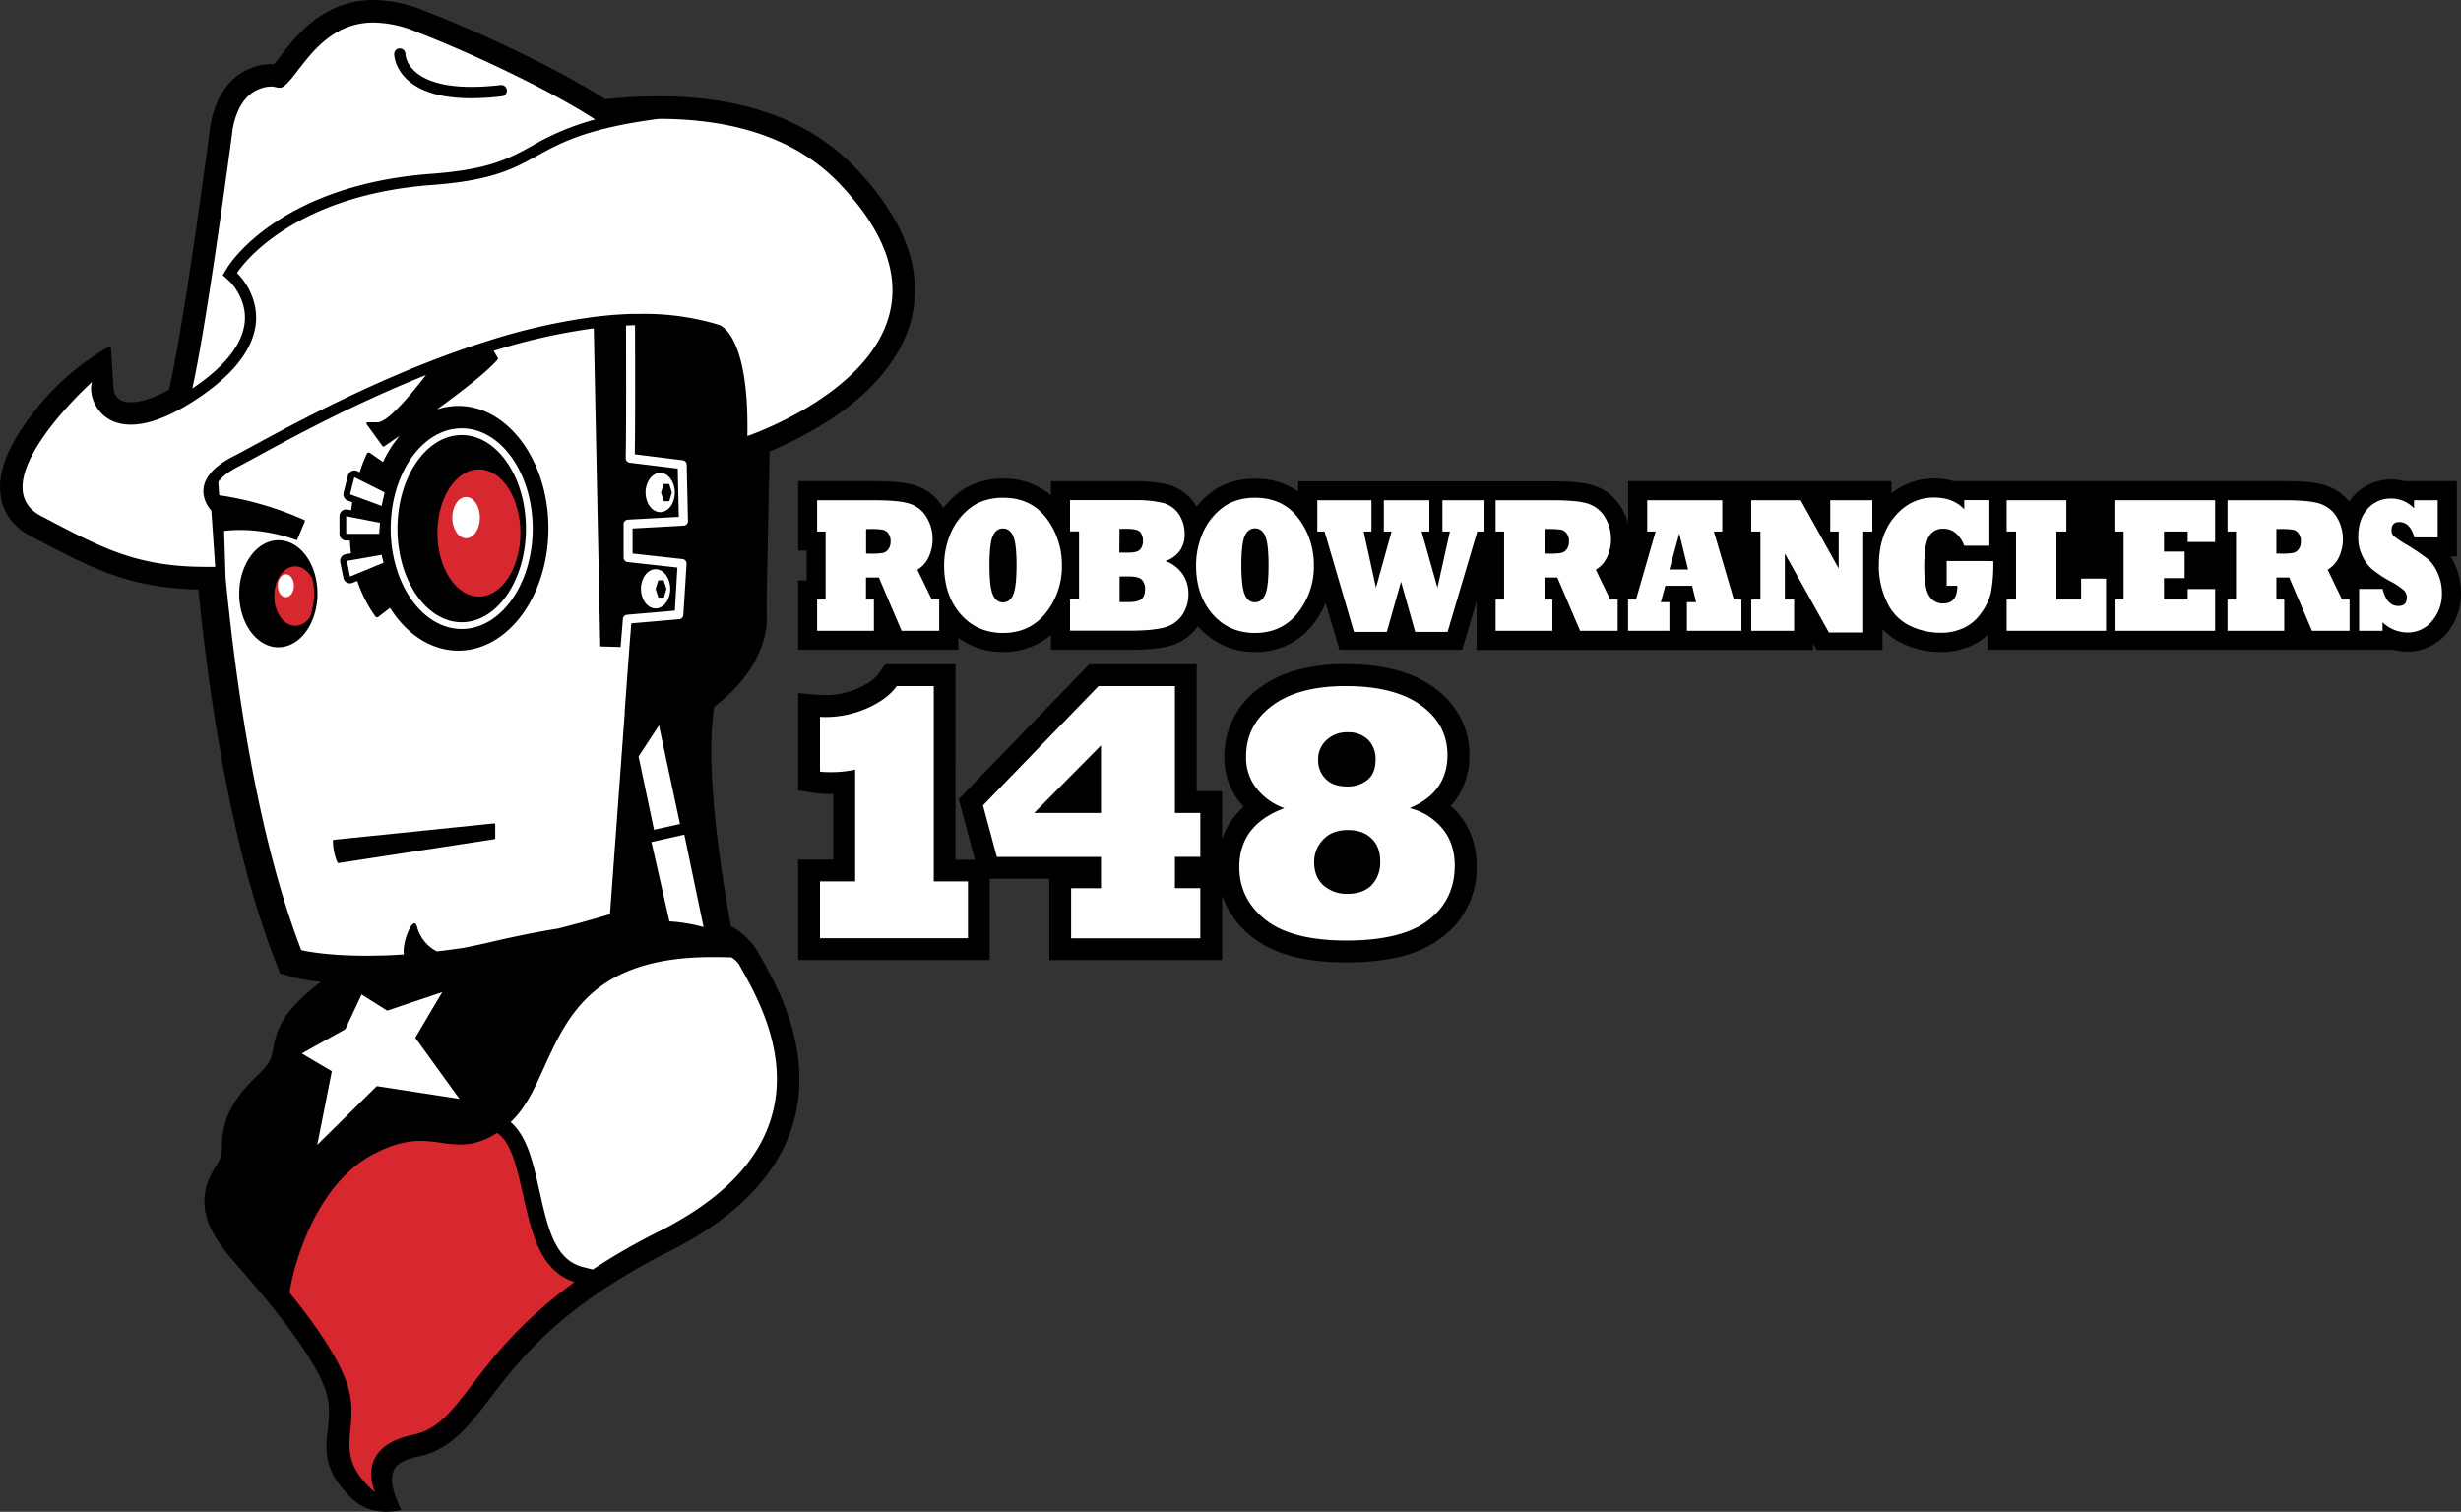 <svg xmlns="http://www.w3.org/2000/svg" viewBox="0 0 1093.26 671.61"><rect x="0" y="0" width="1093.26" height="671.61" fill="#333333" stroke="none"/><defs><style>.cls-1{fill:#010101;}.cls-2{fill:#fff;}.cls-3{fill:#d7282f;}</style></defs><g id="Layer_2" data-name="Layer 2"><g id="Layer_5" data-name="Layer 5"><path d="M1093.26,263.48a26.7,26.7,0,0,1-6.34,17.84,22.39,22.39,0,0,1-17.23,8.12h-.27a23.39,23.39,0,0,1-5.9-.75H883V282a26.77,26.77,0,0,1-7.21,4.8,32.15,32.15,0,0,1-13.35,2.84h0a39.36,39.36,0,0,1-18-4.13,28.19,28.19,0,0,1-8.18-6.08v9.29H807l-1-1.81-.56-1v2.82H655.94V267.1l-5.49,18.51-.92,3.08H595l-.89-3.09-5.2-17.73a40.07,40.07,0,0,1-5.61,9.52,31.62,31.62,0,0,1-25.56,12.22h-.41a32.35,32.35,0,0,1-25.1-11.36l-.08-.09-.37.51a22.55,22.55,0,0,1-13,8.49c-4.21,1-9.65,1.52-17.12,1.53H466.87v-6.63a32,32,0,0,1-21.12,7.55h-.42a32.88,32.88,0,0,1-19.59-6.23v5.31H354.57V257.86h3.77V244.59h-3.77V213.76h33.69c2.42,0,4.69.05,6.73.16s4,.26,5.65.48a37.81,37.81,0,0,1,4.84.93,22.11,22.11,0,0,1,12.71,9c.3.44.6.89.87,1.35a37.53,37.53,0,0,1,6.68-6.71,28.72,28.72,0,0,1,6.13-3.66,32.1,32.1,0,0,1,6.53-2,36,36,0,0,1,7.09-.69h.28a31.9,31.9,0,0,1,21.1,7.42v-6.25H503.7a60.38,60.38,0,0,1,15.14,1.51,21,21,0,0,1,11.84,8.37c.3.45.59.9.86,1.36A37.17,37.17,0,0,1,537.7,219a28.54,28.54,0,0,1,6.14-3.66,32.06,32.06,0,0,1,6.51-2,36.14,36.14,0,0,1,7.1-.69h.28a32.38,32.38,0,0,1,19,5.78v-4.61H689.62c2.42,0,4.69.05,6.73.16,2.2.11,4,.26,5.65.47a39,39,0,0,1,4.85.94,22.12,22.12,0,0,1,12.7,9,25,25,0,0,1,3.72,8.14V213.76h117v5.37A30,30,0,0,1,859,212.59h.33a29.65,29.65,0,0,1,8.45,1.17h147c2.41,0,4.67.05,6.73.16s4,.26,5.65.47a40.13,40.13,0,0,1,4.85.94,22.3,22.3,0,0,1,11.58,7.49,22.39,22.39,0,0,1,18.35-9.81h.3a22.76,22.76,0,0,1,5.84.75h23.34v33.45h-2.86a27.94,27.94,0,0,1,2.16,4A29.74,29.74,0,0,1,1093.26,263.48Z"/><path d="M648,361.59a36.62,36.62,0,0,0-3.47-3.57,34.8,34.8,0,0,0,2.22-2.79,33.63,33.63,0,0,0,6-19.83c.13-11.82-5.62-22.77-15.8-30-9.57-6.95-22.38-10.34-39.13-10.35a81.29,81.29,0,0,0-21.67,2.62,50,50,0,0,0-16.72,8,37.35,37.35,0,0,0-15.53,30.64,31.54,31.54,0,0,0,7.27,20.58c.42.52.87,1,1.33,1.52a35,35,0,0,0-4.6,4.94,32.72,32.72,0,0,0-5,9.22V351.45H531.64V295.09H483.88l-1,1.07-55.56,57.36L425.89,355l.52,1.94,6.7,25h-8.62V295.09h-31.3l-1.05,1.53-1.83,2.66c-.88,1.28-3.18,3.78-8.91,6.38a35.71,35.71,0,0,1-15.16,3.16h-.09c-.38,0-.74,0-1.07,0l-6.67-.56-3.84-.34v43.24l3,.45,5.24.78a36.51,36.51,0,0,0,5.38.34h2v29.16H354.57V426.5h85.08V390.36h26.48v36.16h76.79V397.91a39.29,39.29,0,0,0,13.17,18.2c9.48,7.65,23.17,11.4,41.79,11.42,19.22,0,32.74-3.53,42.54-11A38.32,38.32,0,0,0,656,384.72C656,375.77,653.26,367.76,648,361.59Z"/><path d="M406.13,134.75c-2.08,18.85-14.65,36.5-36.33,51a165.17,165.17,0,0,1-27.92,14.83l-1.37,69.88a36.6,36.6,0,0,1-1.67,15.11c-2.31,7.36-7.92,18.11-21.54,28.37-1.37,7.62-4.13,34.46,7.38,97.44l.26.14a31.33,31.33,0,0,1,12.2,12.16c.4.73.85,1.55,1.36,2.45,7,12.53,23.37,41.88,13.6,73.69-6.9,22.43-25.36,41.32-54.89,56.15a265.72,265.72,0,0,0-33.64,19.9c-24.23,17-36.31,32.8-46,45.46-9.37,12.24-17.47,22.8-31.88,25.76-5.38,1.1-9.12,3-10.25,5.23a10,10,0,0,0-1.32,5.14c-.11,4.56,4.07,13.35,4.07,13.35-12.33,2.77-19.27-2.65-21.76-5-13.83-13.26-11.56-22.39-10.69-31.9.4-4.43.79-8.62-.26-13.31-2.12-9.54-11.78-24.72-28.71-45.14-4.91-5.91-9.76-11.49-13.45-15.69-8.17-9.32-12.15-17.27-12.53-25s3-13.22,5.38-17.22A34.58,34.58,0,0,0,98,514.25a13.58,13.58,0,0,0,.49-4.32c.27-9,1.72-18.84,15.87-32.17,5.84-5.5,6.25-7.85,6.95-11.76,1.44-8.11,3.82-15.79,18.41-27.59q1.43-1.16,2.91-2.25a82.92,82.92,0,0,1-13.46-2.33l-4.7-1.38-1.79-4.57C103,377.77,93.06,311.59,88.1,261.85c-30.47-.62-46.89-9.23-71.28-22l-3.16-1.66C3.82,233,.91,225.3.21,219.71c-1.37-10.81,4.08-23.58,16.65-39l.25-.31a112.76,112.76,0,0,1,30.38-25.87l1.7-1,1.26,19.18a6.29,6.29,0,0,0,1.58,3.8c1.32,1.47,3.3,2.19,6.06,2.19,3.22,0,8.66-1,16.94-5.55,1.9-7.86,7.29-34.21,18.08-114.71.31-3.48,2.68-22,18.21-28.08a24.58,24.58,0,0,1,8.94-1.87c.52,0,1,0,1.48.06.56-.68,1.3-1.6,2.26-2.86C131.3,16.05,143.51,0,166,0A61.23,61.23,0,0,1,187.9,4.51c28.86,11.17,62.69,27.73,81,39.57a227,227,0,0,1,23.67-1.29c38,0,67.42,10.73,87.55,31.89C399.54,95.07,408.28,115.28,406.13,134.75Z"/><polygon class="cls-1" points="741.61 253 749.91 253 745.98 236.95 741.61 253"/><path d="M1022.16,240.49a5.56,5.56,0,0,1-1,3.55,4.09,4.09,0,0,1-2.53,1.66,31.05,31.05,0,0,1-5.34.29h-2V235h1.63a36.13,36.13,0,0,1,5.61.29,4.12,4.12,0,0,1,2.63,1.67A5.69,5.69,0,0,1,1022.16,240.49Z"/><path d="M563.53,251.08q0,9.84-1.5,13.17c-1,2.2-2.52,3.3-4.54,3.3s-3.55-1.14-4.5-3.42-1.5-6.6-1.5-13S552,240.14,553,238s2.5-3.29,4.5-3.29,3.61,1.14,4.57,3.41S563.53,244.72,563.53,251.08Z"/><path d="M697,240.49a5.56,5.56,0,0,1-1,3.55,4.09,4.09,0,0,1-2.53,1.66,31.05,31.05,0,0,1-5.34.29h-2V235h1.63a36.13,36.13,0,0,1,5.61.29,4.12,4.12,0,0,1,2.63,1.67A5.69,5.69,0,0,1,697,240.49Z"/><path class="cls-2" d="M413.94,266.34l-6.41-13.26a12.38,12.38,0,0,0,4.9-5.33,19,19,0,0,0-1.2-18.6,13.68,13.68,0,0,0-7.9-5.62,29.49,29.49,0,0,0-3.8-.73c-1.38-.18-3-.32-5-.42s-4-.15-6.3-.15H363v13.88h3.77v30.23H363v13.88h25.22V266.34h-3.51v-9.8h5.71l10.1,23.68h16.71V266.34ZM394.63,244a4.11,4.11,0,0,1-2.54,1.66,30.83,30.83,0,0,1-5.33.29h-2V235h1.64a36,36,0,0,1,5.6.29,4.12,4.12,0,0,1,2.64,1.67,5.68,5.68,0,0,1,1,3.58A5.55,5.55,0,0,1,394.63,244Z"/><path class="cls-2" d="M470,240a33.28,33.28,0,0,0-5.13-9.75q-6.84-9.13-19.31-9.13a27.59,27.59,0,0,0-5.47.52,23.58,23.58,0,0,0-4.82,1.48,20.22,20.22,0,0,0-4.32,2.58,27.82,27.82,0,0,0-8.7,11.38,36.18,36.18,0,0,0-2.84,14.05q0,13.26,7.27,21.64t18.88,8.42q12,0,19.11-9a33,33,0,0,0,7.07-21.09A35.15,35.15,0,0,0,470,240Zm-19.91,24.3q-1.5,3.3-4.53,3.3t-4.5-3.42q-1.5-3.37-1.5-13,0-9.84,1.5-13.13c1-2.2,2.5-3.29,4.5-3.29s3.61,1.14,4.57,3.41,1.47,6.65,1.47,13Q451.57,260.92,450.06,264.25Z"/><path class="cls-2" d="M525.27,254.92a15.35,15.35,0,0,0-7.54-5.67,13.06,13.06,0,0,0,6.07-4.17,11.83,11.83,0,0,0,2.44-7.84,15.42,15.42,0,0,0-2.57-8.84,12.37,12.37,0,0,0-7.07-5,53.5,53.5,0,0,0-12.91-1.21H475.35v13.88h4v30.23h-4v13.88h26.24q9.95,0,15.11-1.29a13.94,13.94,0,0,0,8.24-5.3,16.29,16.29,0,0,0,3-9.92A15.24,15.24,0,0,0,525.27,254.92Zm-27.95-20h3.34q4.93,0,6,1.62a6.44,6.44,0,0,1,1.1,3.67,5.86,5.86,0,0,1-1.2,3.84q-1.28,1.46-5.31,1.46h-4Zm9.61,31.31q-1.69,1.25-5.57,1.25h-4V256.08h4q4.31,0,5.81,1.38a5.75,5.75,0,0,1,1.5,4.38Q508.6,265,506.93,266.26Z"/><path class="cls-2" d="M581.94,240a33.55,33.55,0,0,0-5.14-9.75q-6.84-9.13-19.31-9.13a27.59,27.59,0,0,0-5.47.52,23.58,23.58,0,0,0-4.82,1.48,20.22,20.22,0,0,0-4.32,2.58,27.9,27.9,0,0,0-8.7,11.38,36.18,36.18,0,0,0-2.84,14.05q0,13.26,7.27,21.64t18.88,8.42q12,0,19.11-9a33,33,0,0,0,7.07-21.09A35.43,35.43,0,0,0,581.94,240ZM562,264.25c-1,2.2-2.52,3.3-4.54,3.3s-3.55-1.14-4.5-3.42-1.5-6.6-1.5-13S552,240.14,553,238s2.5-3.29,4.5-3.29,3.61,1.14,4.57,3.41,1.47,6.65,1.47,13Q563.53,260.92,562,264.25Z"/><polygon class="cls-2" points="659.47 222.23 659.47 236.11 656.27 236.11 643.07 280.72 628.66 280.72 622.39 258.38 616.09 280.72 601.48 280.72 588.41 236.11 585.2 236.11 585.2 222.23 609.25 222.23 609.25 236.11 605.78 236.11 611.25 261.09 618.19 236.11 614.75 236.11 614.75 222.23 634.96 222.23 634.96 236.11 631.53 236.11 638.56 261.09 644.1 236.11 640.77 236.11 640.77 222.23 659.47 222.23"/><path class="cls-2" d="M715.3,266.34l-6.4-13.26a12.44,12.44,0,0,0,4.9-5.33,19,19,0,0,0-1.2-18.6,13.71,13.71,0,0,0-7.9-5.62,29.66,29.66,0,0,0-3.81-.73c-1.37-.18-3-.32-5-.42s-4-.15-6.3-.15H664.41v13.88h3.77v30.23h-3.77v13.88h25.21V266.34h-3.5v-9.8h5.7l10.11,23.68h16.71V266.34ZM696,244a4.09,4.09,0,0,1-2.53,1.66,31.05,31.05,0,0,1-5.34.29h-2V235h1.63a36.13,36.13,0,0,1,5.61.29,4.12,4.12,0,0,1,2.63,1.67,5.69,5.69,0,0,1,1,3.58A5.56,5.56,0,0,1,696,244Z"/><path class="cls-2" d="M770.23,266.34l-8.87-30.23h3.73V222.23H731.74v13.88h3.74l-8.71,30.23h-3.53v13.88h18.37V267.51h-3.8l2-7.3h11.88l1.76,7.3h-4.07v12.71h24.22V266.34ZM741.61,253,746,237,749.91,253Z"/><polygon class="cls-2" points="831.76 222.23 831.76 236.11 827.72 236.11 827.72 280.97 812.45 280.97 792.9 245.91 792.9 266.34 797 266.34 797 280.22 777.96 280.22 777.96 266.34 782.03 266.34 782.03 236.11 777.96 236.11 777.96 222.23 799.94 222.23 816.81 252.54 816.81 236.11 813.05 236.11 813.05 222.23 831.76 222.23"/><path class="cls-2" d="M885.49,249.25a68.46,68.46,0,0,1-1.07,14.13,25.44,25.44,0,0,1-4.34,9,19.41,19.41,0,0,1-7.83,6.63,23.66,23.66,0,0,1-9.88,2.09,31.11,31.11,0,0,1-14.24-3.25,21.55,21.55,0,0,1-9.93-10.51,36.22,36.22,0,0,1-3.54-16.17q0-13.56,7.14-21.85t17.34-8.29q8.57,0,13.44,5.21v-4.05h11.17v20.26H872.58a13.45,13.45,0,0,0-3.82-5.67,8.47,8.47,0,0,0-5.48-1.91,6.92,6.92,0,0,0-6.47,3.58q-2,3.58-2,13.17t2.14,13a7,7,0,0,0,6.3,3.46q6.27,0,6.27-7.84h-4.74v-11Z"/><polygon class="cls-2" points="935.58 257.04 935.58 280.22 891.42 280.22 891.42 266.34 895.59 266.34 895.59 236.11 891.42 236.11 891.42 222.23 917.94 222.23 917.94 236.11 913.53 236.11 913.53 266.34 924.51 266.34 924.51 257.04 935.58 257.04"/><polygon class="cls-2" points="971.86 240.78 971.86 236.11 961.32 236.11 961.32 245.04 970.5 245.04 970.5 256.83 961.32 256.83 961.32 266.34 971.86 266.34 971.86 261.67 984.04 261.67 984.04 280.22 939.78 280.22 939.78 266.34 943.38 266.34 943.38 236.11 939.71 236.11 939.71 222.23 984.04 222.23 984.04 240.78 971.86 240.78"/><path class="cls-2" d="M1040.43,266.34l-6.4-13.26a12.44,12.44,0,0,0,4.9-5.33,19,19,0,0,0-1.2-18.6,13.71,13.71,0,0,0-7.9-5.62,29.66,29.66,0,0,0-3.81-.73c-1.37-.18-3-.32-5-.42s-4-.15-6.3-.15H989.54v13.88h3.77v30.23h-3.77v13.88h25.21V266.34h-3.5v-9.8h5.7l10.11,23.68h16.71V266.34ZM1021.12,244a4.09,4.09,0,0,1-2.53,1.66,31.05,31.05,0,0,1-5.34.29h-2V235h1.63a36.13,36.13,0,0,1,5.61.29,4.12,4.12,0,0,1,2.63,1.67,5.69,5.69,0,0,1,1,3.58A5.56,5.56,0,0,1,1021.12,244Z"/><path class="cls-2" d="M1084.79,263.5a18.27,18.27,0,0,1-4.34,12.34,13.72,13.72,0,0,1-10.94,5.13,16,16,0,0,1-11.1-4.54v3.79H1048V261.63h10.44q1.86,7.59,7,7.58,3.74,0,3.74-3.75a4.39,4.39,0,0,0-1.3-3.25,30,30,0,0,0-5.9-3.92,52.53,52.53,0,0,1-8.34-5.54,17.2,17.2,0,0,1-4.27-5.88,18.81,18.81,0,0,1-1.77-8.21q0-8.08,4.2-12.63a13.41,13.41,0,0,1,10.28-4.55,13.9,13.9,0,0,1,10.33,4.34v-3.59h10.51v16.51h-10.37q-1.9-6.84-6.74-6.84-3.4,0-3.4,3.63a3.36,3.36,0,0,0,1,2.63,48.3,48.3,0,0,0,6,4,90,90,0,0,1,9.14,6.21,13.59,13.59,0,0,1,2.38,2.69,19.27,19.27,0,0,1,2,3.57A21.35,21.35,0,0,1,1084.79,263.5Z"/><path class="cls-2" d="M303.73,233.51a2,2,0,0,0,1.89-2l-.57-25.11a2,2,0,0,0-1.76-1.94L282,201.81c.23-15.2.16-42.05.1-57.35-1.33,0-2.66.08-4,.14.06,15.92.13,44.22-.13,58.94a2,2,0,0,0,1.76,2l21.34,2.62.48,21.44-22.63,1.25a2,2,0,0,0-1.89,2V247.7a2,2,0,0,0,.63,1.45,2,2,0,0,0,1.15.54l22.11,2.44-1.12,19.14-21.26,1.84a2,2,0,0,0-1.82,1.84l-1,12.14c0,.12,0,.22,0,.33l-9.07-.26-2.87-141.3a264.54,264.54,0,0,0-44.48,10l1.87,3.2a.52.52,0,0,1-.05.57c-4.27,5.19-15.95,14.21-27,22.24a30.31,30.31,0,0,1,9.51-1.55c22,0,40,24.38,40,54.36s-17.93,54.36-40,54.36c-11.75,0-22.76-6.92-30.37-19L168.12,274a1,1,0,0,1-1.42-.22,60,60,0,0,1-8-15.73l-2.05.85a3.06,3.06,0,0,1-2.56-.13,3,3,0,0,1-1.53-2l-1.42-7a3,3,0,0,1,2.42-3.55l2.36-.42q-.36-2.87-.49-5.67h-1.63a3,3,0,0,1-3-3v-7.82a3,3,0,0,1,3-3,2.76,2.76,0,0,1,.57.06l1.62.31c.15-1.22.32-2.4.51-3.56l-2-.75a3,3,0,0,1-1.87-3.55l1.92-7.56a3,3,0,0,1,2.9-2.27,3,3,0,0,1,1.35.32l1,.49a67.71,67.71,0,0,1,3.14-8.2,1,1,0,0,1,.65-.53,1,1,0,0,1,.82.16l5.72,4a52.78,52.78,0,0,1,7.37-11.59c-3.85,2.64-6.47,4.39-6.88,4.67a.54.54,0,0,1-.28.08.49.49,0,0,1-.4-.21l-7.1-9.78a.51.51,0,0,1,0-.52.5.5,0,0,1,.45-.27h4.52c4.27-.25,13.07-10.18,21.43-21-32,12.76-59.69,27.82-74.67,36-3.67,2-6.57,3.57-8.68,4.65a35.35,35.35,0,0,0-5.42,3.34,16.72,16.72,0,0,0-3.48,3.45q.16,2.81.37,5.94A143.47,143.47,0,0,1,135.14,231a.51.51,0,0,1,.27.65s-3.39,8.23-3.51,8.28a.43.43,0,0,1-.19,0c-.07,0-15.2-6.12-32.17-4.08l.67,20.88h0c4.69,48.51,14.3,115.44,33.63,165.36,3.49.79,14.93,2.91,34.71,2.4h.5l.5,0c3.09-.09,6.4-.25,9.88-.49-1-5.08,4.22-18.19,5.82-12.35a17.29,17.29,0,0,0,8.82,11c3.76-.43,7.68-.94,11.79-1.56h0q6.76-1.31,13.88-3c8.11-1.88,17.87-3.92,28.2-5.6h0q11-2.77,23.05-6.37c.67-9.26,3.94-54,6.52-89.08,0-.19,0-.38,0-.57s0-.34,0-.51c.81-11,1.54-20.92,2.1-28.45h0s0-.08,0-.13l.84-10.46,21.3-1.84a2,2,0,0,0,1.82-1.88L305,250.46a2,2,0,0,0-1.77-2.1l-22.22-2.45V234.76ZM139,274.88c-3,7.82-8.88,12.68-15.36,12.68-9.58,0-17.38-10.66-17.38-23.77S114.09,240,123.67,240c7.69,0,14.36,6.74,16.61,16.77,0,0,0,0,0,.07a31.85,31.85,0,0,1,.75,6.93A30.84,30.84,0,0,1,139,274.88Zm80.6,97.92-35.71,5.47-.81.13-.66.1-32,4.91h-.07a.49.49,0,0,1-.46-.3,25.23,25.23,0,0,1-2-9.57.51.51,0,0,1,.45-.48l41.3-4.22.73-.08.88-.09,28.2-2.88a.47.47,0,0,1,.38.12.5.5,0,0,1,.17.37l0,6A.47.47,0,0,1,219.63,372.8Z"/><path class="cls-2" d="M205.1,190.26c-17.42,0-31.54,20-31.54,44.59s14.12,44.58,31.54,44.58,31.55-20,31.55-44.58S222.52,190.26,205.1,190.26Zm0,86.17c-15.73,0-28.54-18.65-28.54-41.58s12.81-41.59,28.54-41.59,28.55,18.66,28.55,41.59S220.84,276.43,205.1,276.43Z"/><path class="cls-2" d="M302.09,366.09l-.11,0h-.07l-11.38,2.52-6.78-32.22-.07-.33,9.05-13.83.15.71Z"/><path class="cls-2" d="M312.56,411.85A76,76,0,0,0,299,409.42l-.23,0h0l-1.39-.12-7.15-31.57h0l-.75-3.28v0l-.09-.38,2-.46L303,371l1-.22.33,1.6.53,2.53h0Z"/><path d="M289.47,374.4v0l0-.05Z"/><path class="cls-2" d="M292.72,547.06a284.75,284.75,0,0,0-29.4,16.9L259,562.87c-12.44-3.15-15.6-17.14-19.25-33.33-1-4.41-2-9-3.29-13.45-2.63-9.38-6.17-14.69-9.62-17.63,6.6-6.06,10.65-15,14.93-24.44,10.4-22.89,22.18-48.84,74.41-48.84,1.19,0,2.4,0,3.6,0l5.11.11a10.92,10.92,0,0,1,3.42,3.15C337.17,444.74,376.12,505.18,292.72,547.06Z"/><path d="M314.84,415.19h-.14a.11.11,0,0,1,0-.05Z"/><polygon class="cls-2" points="204.12 488.16 167.37 482.5 140.95 508.57 147.4 475.88 134.05 468 153.43 457.18 160.62 441.8 172 448.96 196.47 440.75 184.48 461 204.12 488.16"/><path class="cls-3" d="M138.82,257.17a11.68,11.68,0,0,0-.9-1.5c-1.75-2.57-4.17-4.07-6.73-4.07-5.15,0-9.35,5.91-9.35,13.18S126,278,131.19,278a7.64,7.64,0,0,0,5.43-2.48,12.28,12.28,0,0,0,1-1.2,29.54,29.54,0,0,0,1.88-10.49A30.31,30.31,0,0,0,138.82,257.17Z"/><path class="cls-3" d="M212.75,208.5c-10.18,0-18.45,12.67-18.45,28.23S202.57,265,212.75,265s18.44-12.67,18.44-28.24S222.92,208.5,212.75,208.5Z"/><polygon class="cls-2" points="170.87 218.75 169.52 224.74 158.93 220.83 157.92 220.46 157.04 220.14 155.49 219.57 157.4 212 158.84 212.72 159.71 213.16 160.66 213.63 170.87 218.75"/><path class="cls-3" d="M255.24,569.56c-.82.59-1.63,1.19-2.43,1.79-44.07,32.86-47.47,61.52-69.15,66-26.56,5.45-17.19,25.16-16.94,25.68-19.26-16.4-7.47-26.47-11.5-44.57-2.74-12.3-14.08-28.7-26.62-44.26l.76-4.2c.08-.42,8-42.36,36.55-57.3,10-5.25,16.73-5.86,20.89-5.86a62.93,62.93,0,0,1,9,.81,61.58,61.58,0,0,0,8.52.78A27.83,27.83,0,0,0,217.84,505l.13-.07.05,0,.41-.22c.77-.43,1.54-.9,2.32-1.42h0c2.48,1.42,5.8,5.18,8.52,14.88,1.21,4.29,2.22,8.75,3.19,13.07C236.33,548.31,240,564.52,255.24,569.56Z"/><polygon class="cls-2" points="168.81 232.25 168.46 237.14 153.79 237.14 153.79 229.32 155.66 229.68 156.57 229.86 157.62 230.07 168.81 232.25"/><polygon class="cls-2" points="170.4 249.97 159.68 254.4 158.7 254.81 157.8 255.18 155.49 256.13 154.07 249.18 156.36 248.78 157.29 248.62 158.33 248.44 169.5 246.48 170.4 249.97"/><path class="cls-2" d="M213.19,229.94c0,5.06-2.75,9.17-6.13,9.17s-6.13-4.11-6.13-9.17,2.75-9.17,6.13-9.17S213.19,224.88,213.19,229.94Z"/><path class="cls-2" d="M130.55,260.2c0,2.85-1.57,5.08-3.57,5.08s-3.58-2.23-3.58-5.08,1.57-5.08,3.58-5.08S130.55,257.35,130.55,260.2Z"/><path class="cls-2" d="M332,193.69c.91-46.18-12.7-49.42-12.7-49.42a113.72,113.72,0,0,0-34.24-4.84c-1,0-2,0-3,0-1.32,0-2.66.06-4,.12q-6.62.3-13.34,1.12l-1,.13a270.27,270.27,0,0,0-47,10.65l-.49.15-.49.16c-6.49,2.06-12.92,4.29-19.21,6.65l-.87.33-.86.32c-43.27,16.39-80,38-91.34,43.76a38.17,38.17,0,0,0-7,4.49,22.24,22.24,0,0,0-2.41,2.28,16.4,16.4,0,0,0-2.3,3.22,11.31,11.31,0,0,0-1.35,6.5l.06.48.09.53a13.76,13.76,0,0,0,2,4.78,11.33,11.33,0,0,0,1.33,1.72l1.71,25h-.89l-3,0c-31.63,0-46.87-8.68-73.4-22.56-27.6-14.44,22.6-59.62,22.6-59.62-1.93,5.59,2.21,19,17.2,19,5.46,0,12.36-1.78,20.93-6.35.77-.41,1.56-.85,2.36-1.31s1.43-.83,2.16-1.27l0,0c2.1-1.28,4.27-2.69,6.55-4.28q2.07-1.46,3.92-2.9c36.47-28.24,11.26-51.25,11.26-51.25S126.48,87,192,82.16c40.34-3,41.31-13.39,65.91-21.89,2.41-.83,5.05-1.64,8-2.42,1.6-.43,3.29-.86,5.07-1.27,6-1.39,13.11-2.68,21.67-3.79h0c31.54,0,60.43,7.88,80.31,28.79C443.78,156.11,332,193.69,332,193.69Z"/><path d="M314.69,415.14l.15.05h-.14A.11.11,0,0,1,314.69,415.14Z"/><path class="cls-2" d="M430,391.55v25.27H364.27V391.55H379.9V341.89A49,49,0,0,1,368.21,343a26.83,26.83,0,0,1-3.94-.24V318.45c.62.05,1.28.07,2,.07a45.83,45.83,0,0,0,19.19-4q9-4.11,12.87-9.71h16.49v86.76Z"/><path class="cls-2" d="M533.23,380.66V361.15H521.94V304.79H488l-51.32,53,6.16,22.9H489.1v13.89H475.83v22.27h57.4V394.55H521.94V380.66ZM489.1,361.15H459.41l29.69-30Z"/><path class="cls-2" d="M640.59,367.86A27.11,27.11,0,0,0,626.23,359Q643,352,643,335.42q0-13.59-11.76-22.11t-33.47-8.52q-20.91,0-32.6,8.68t-11.62,22.82a21.66,21.66,0,0,0,5,14.37,27.39,27.39,0,0,0,12,8.36q-20,7.43-20,26.13,0,14.14,11.53,23.37t35.77,9.31q24.95,0,36.63-9t11.76-24.08C646.28,378,644.39,372.34,640.59,367.86ZM589.36,328.7a13.15,13.15,0,0,1,9.31-3.39,12.43,12.43,0,0,1,9.09,3.32,12,12,0,0,1,3.31,8.76c0,4.16-1.21,7.18-3.63,9.09a13.75,13.75,0,0,1-8.84,2.91q-6.55,0-9.71-3.4a11.43,11.43,0,0,1-3.32-8.44A11.32,11.32,0,0,1,589.36,328.7Zm20,64.51q-3.87,3.85-10.66,3.86a15.55,15.55,0,0,1-10.73-3.71q-4.19-3.71-4.18-10.42a14,14,0,0,1,4-9.95q3.94-4.26,11.06-4.25,6.63,0,10.49,3.78t3.79,10.27A14.42,14.42,0,0,1,609.33,393.21Z"/><path class="cls-2" d="M293.28,227.52c3.59,0,6.5-3.91,6.5-8.72s-2.91-8.72-6.5-8.72-6.5,3.9-6.5,8.72S289.69,227.52,293.28,227.52ZM294.84,215l2.42,0,1.23,3.82-1.19,3.84h-2.41l-1.23-3.82Z"/><path class="cls-2" d="M291.25,252.87c-3.59,0-6.51,3.91-6.51,8.72s2.92,8.72,6.51,8.72,6.5-3.9,6.5-8.72S294.84,252.87,291.25,252.87Zm3.64,12.61h-2.41l-1.24-3.82,1.19-3.84h2.41l1.23,3.82Z"/><path class="cls-2" d="M184.29,13.84A50.71,50.71,0,0,0,166,10c-17,0-26.44,11.75-34,21.69-4.62,6.08-6.29,7.3-7.84,7.3-1.05,0-2.05-.56-3.87-.56a14.75,14.75,0,0,0-5.3,1.2c-10.77,4.2-11.9,19.84-11.9,19.84C93.34,131.93,88,161.11,85.41,172.59c.61-.41,1.22-.82,1.86-1.27,13.59-9.53,20.82-19.23,21.49-28.83C109.48,132.14,102,125,102,125l-3.06-2.79,2.17-3.53c.92-1.49,23.28-36.53,90.56-41.48,25.56-1.88,34.35-6.73,44.53-12.34A113.6,113.6,0,0,1,264.4,53.07C246.78,41.5,212.48,24.75,184.29,13.84ZM223,42.78a117.88,117.88,0,0,1-13.6.86c-12.76,0-22.22-2.67-28.19-8S175.11,24.28,175.11,24a2.5,2.5,0,0,1,5,0c0,.22.18,4.27,4.53,8,4.71,4.1,15.09,8.43,37.74,5.77a2.5,2.5,0,0,1,.58,5Z"/></g></g></svg>